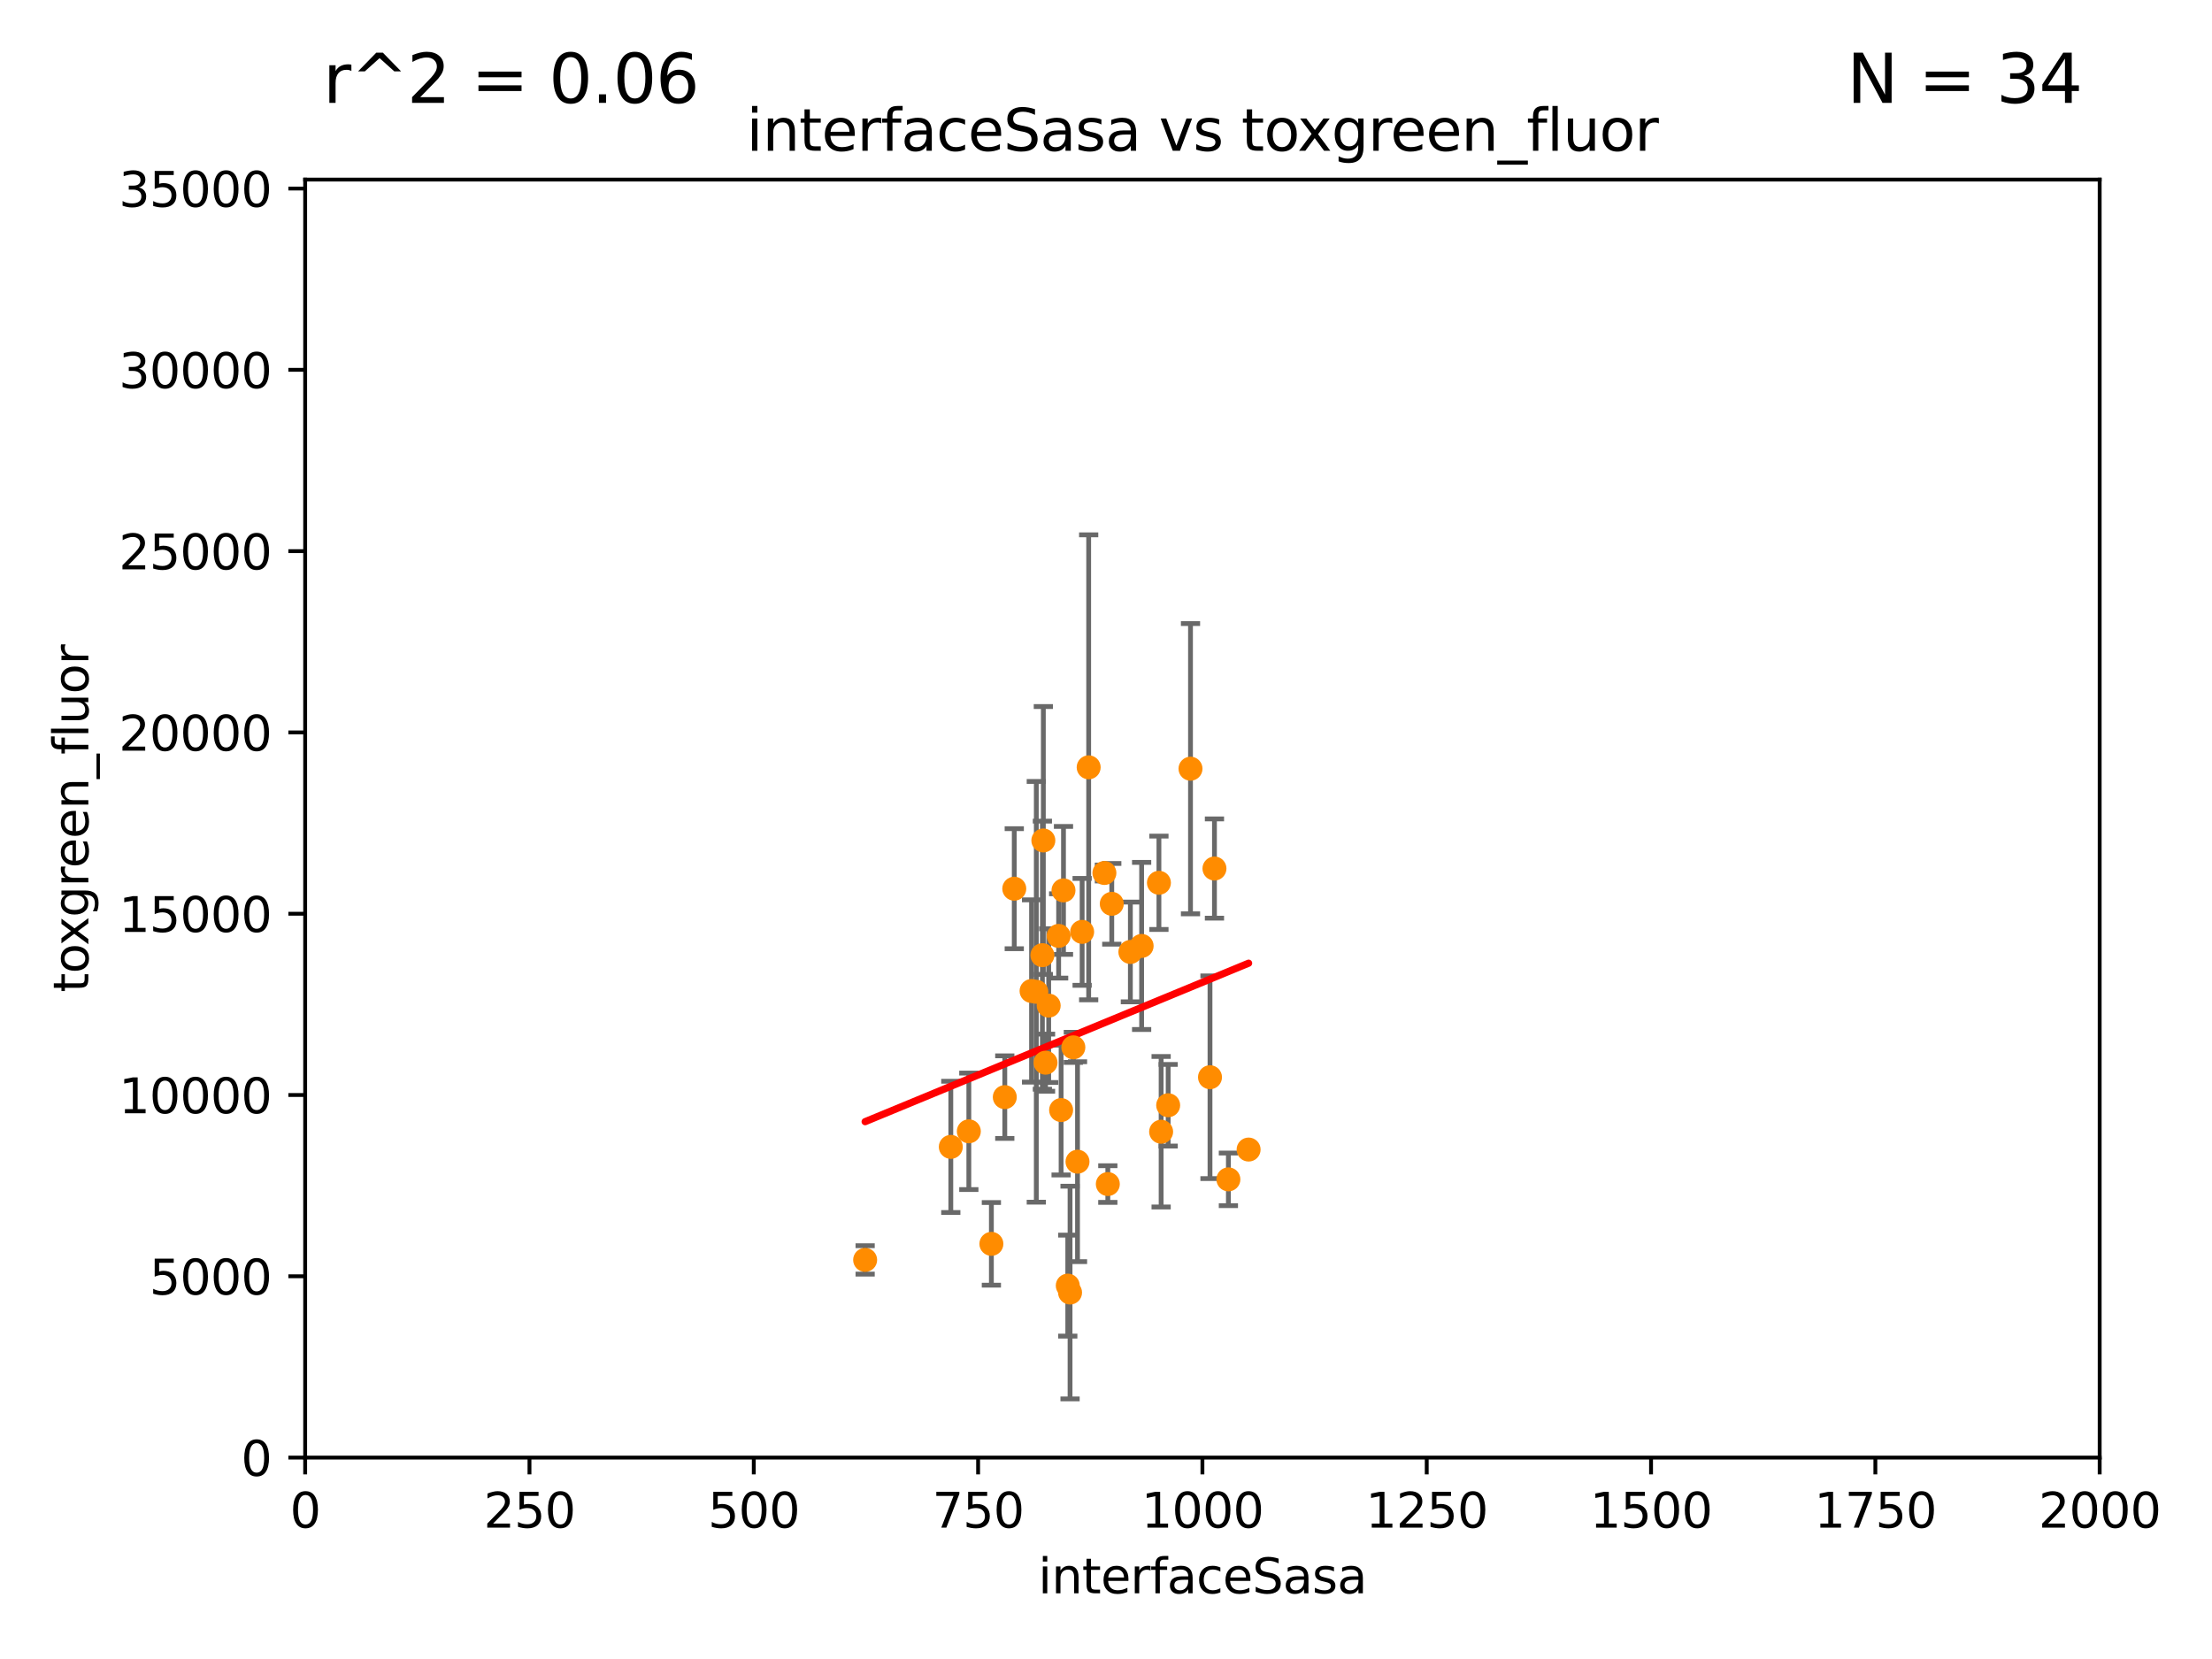<?xml version="1.0" encoding="utf-8" standalone="no"?>
<!DOCTYPE svg PUBLIC "-//W3C//DTD SVG 1.1//EN"
  "http://www.w3.org/Graphics/SVG/1.1/DTD/svg11.dtd">
<svg xmlns:xlink="http://www.w3.org/1999/xlink" width="460.8pt" height="345.6pt" viewBox="0 0 460.8 345.6" xmlns="http://www.w3.org/2000/svg" version="1.1">
 <defs>
  <style type="text/css">*{stroke-linejoin: round; stroke-linecap: butt}</style>
 </defs>
 <g id="figure_1">
  <g id="patch_1">
   <path d="M 0 345.6 
L 460.8 345.6 
L 460.8 0 
L 0 0 
z
" style="fill: #ffffff"/>
  </g>
  <g id="axes_1">
   <g id="patch_2">
    <path d="M 63.571 303.64 
L 437.4 303.64 
L 437.4 37.411 
L 63.571 37.411 
z
" style="fill: #ffffff"/>
   </g>
   <g id="PathCollection_1">
    <defs>
     <path id="m050dbef491" d="M 0 1.118 
C 0.297 1.118 0.581 1 0.791 0.791 
C 1 0.581 1.118 0.297 1.118 0 
C 1.118 -0.297 1 -0.581 0.791 -0.791 
C 0.581 -1 0.297 -1.118 0 -1.118 
C -0.297 -1.118 -0.581 -1 -0.791 -0.791 
C -1 -0.581 -1.118 -0.297 -1.118 0 
C -1.118 0.297 -1 0.581 -0.791 0.791 
C -0.581 1 -0.297 1.118 0 1.118 
z
" style="stroke: #ff8c00"/>
    </defs>
    <g clip-path="url(#pbc46c2e845)">
     <use xlink:href="#m050dbef491" x="248.003" y="160.133" style="fill: #ff8c00; stroke: #ff8c00"/>
     <use xlink:href="#m050dbef491" x="201.826" y="235.674" style="fill: #ff8c00; stroke: #ff8c00"/>
     <use xlink:href="#m050dbef491" x="180.225" y="262.46" style="fill: #ff8c00; stroke: #ff8c00"/>
     <use xlink:href="#m050dbef491" x="221.544" y="185.484" style="fill: #ff8c00; stroke: #ff8c00"/>
     <use xlink:href="#m050dbef491" x="260.108" y="239.473" style="fill: #ff8c00; stroke: #ff8c00"/>
     <use xlink:href="#m050dbef491" x="241.426" y="183.899" style="fill: #ff8c00; stroke: #ff8c00"/>
     <use xlink:href="#m050dbef491" x="225.43" y="194.125" style="fill: #ff8c00; stroke: #ff8c00"/>
     <use xlink:href="#m050dbef491" x="215.882" y="206.615" style="fill: #ff8c00; stroke: #ff8c00"/>
     <use xlink:href="#m050dbef491" x="252.994" y="180.93" style="fill: #ff8c00; stroke: #ff8c00"/>
     <use xlink:href="#m050dbef491" x="231.602" y="188.281" style="fill: #ff8c00; stroke: #ff8c00"/>
     <use xlink:href="#m050dbef491" x="226.79" y="159.848" style="fill: #ff8c00; stroke: #ff8c00"/>
     <use xlink:href="#m050dbef491" x="243.351" y="230.243" style="fill: #ff8c00; stroke: #ff8c00"/>
     <use xlink:href="#m050dbef491" x="235.478" y="198.311" style="fill: #ff8c00; stroke: #ff8c00"/>
     <use xlink:href="#m050dbef491" x="214.893" y="206.44" style="fill: #ff8c00; stroke: #ff8c00"/>
     <use xlink:href="#m050dbef491" x="223.598" y="218.182" style="fill: #ff8c00; stroke: #ff8c00"/>
     <use xlink:href="#m050dbef491" x="220.534" y="194.969" style="fill: #ff8c00; stroke: #ff8c00"/>
     <use xlink:href="#m050dbef491" x="198.071" y="238.915" style="fill: #ff8c00; stroke: #ff8c00"/>
     <use xlink:href="#m050dbef491" x="237.822" y="197.057" style="fill: #ff8c00; stroke: #ff8c00"/>
     <use xlink:href="#m050dbef491" x="255.897" y="245.682" style="fill: #ff8c00; stroke: #ff8c00"/>
     <use xlink:href="#m050dbef491" x="230.067" y="181.858" style="fill: #ff8c00; stroke: #ff8c00"/>
     <use xlink:href="#m050dbef491" x="218.46" y="209.489" style="fill: #ff8c00; stroke: #ff8c00"/>
     <use xlink:href="#m050dbef491" x="252.065" y="224.406" style="fill: #ff8c00; stroke: #ff8c00"/>
     <use xlink:href="#m050dbef491" x="222.912" y="269.26" style="fill: #ff8c00; stroke: #ff8c00"/>
     <use xlink:href="#m050dbef491" x="211.29" y="185.132" style="fill: #ff8c00; stroke: #ff8c00"/>
     <use xlink:href="#m050dbef491" x="217.348" y="175.082" style="fill: #ff8c00; stroke: #ff8c00"/>
     <use xlink:href="#m050dbef491" x="217.148" y="198.98" style="fill: #ff8c00; stroke: #ff8c00"/>
     <use xlink:href="#m050dbef491" x="241.884" y="235.759" style="fill: #ff8c00; stroke: #ff8c00"/>
     <use xlink:href="#m050dbef491" x="221.047" y="231.244" style="fill: #ff8c00; stroke: #ff8c00"/>
     <use xlink:href="#m050dbef491" x="224.465" y="242.001" style="fill: #ff8c00; stroke: #ff8c00"/>
     <use xlink:href="#m050dbef491" x="209.316" y="228.551" style="fill: #ff8c00; stroke: #ff8c00"/>
     <use xlink:href="#m050dbef491" x="222.437" y="267.816" style="fill: #ff8c00; stroke: #ff8c00"/>
     <use xlink:href="#m050dbef491" x="206.523" y="259.118" style="fill: #ff8c00; stroke: #ff8c00"/>
     <use xlink:href="#m050dbef491" x="230.779" y="246.661" style="fill: #ff8c00; stroke: #ff8c00"/>
     <use xlink:href="#m050dbef491" x="217.804" y="221.376" style="fill: #ff8c00; stroke: #ff8c00"/>
    </g>
   </g>
   <g id="matplotlib.axis_1">
    <g id="xtick_1">
     <g id="line2d_1">
      <defs>
       <path id="m69d528e09b" d="M 0 0 
L 0 3.5 
" style="stroke: #000000; stroke-width: 0.8"/>
      </defs>
      <g>
       <use xlink:href="#m69d528e09b" x="63.571" y="303.64" style="stroke: #000000; stroke-width: 0.8"/>
      </g>
     </g>
     <g id="text_1">
      <!-- 0 -->
      <g transform="translate(60.39 318.238)scale(0.1 -0.1)">
       <defs>
        <path id="DejaVuSans-30" d="M 2034 4250 
Q 1547 4250 1301 3770 
Q 1056 3291 1056 2328 
Q 1056 1369 1301 889 
Q 1547 409 2034 409 
Q 2525 409 2770 889 
Q 3016 1369 3016 2328 
Q 3016 3291 2770 3770 
Q 2525 4250 2034 4250 
z
M 2034 4750 
Q 2819 4750 3233 4129 
Q 3647 3509 3647 2328 
Q 3647 1150 3233 529 
Q 2819 -91 2034 -91 
Q 1250 -91 836 529 
Q 422 1150 422 2328 
Q 422 3509 836 4129 
Q 1250 4750 2034 4750 
z
" transform="scale(0.016)"/>
       </defs>
       <use xlink:href="#DejaVuSans-30"/>
      </g>
     </g>
    </g>
    <g id="xtick_2">
     <g id="line2d_2">
      <g>
       <use xlink:href="#m69d528e09b" x="110.3" y="303.64" style="stroke: #000000; stroke-width: 0.8"/>
      </g>
     </g>
     <g id="text_2">
      <!-- 250 -->
      <g transform="translate(100.756 318.238)scale(0.1 -0.1)">
       <defs>
        <path id="DejaVuSans-32" d="M 1228 531 
L 3431 531 
L 3431 0 
L 469 0 
L 469 531 
Q 828 903 1448 1529 
Q 2069 2156 2228 2338 
Q 2531 2678 2651 2914 
Q 2772 3150 2772 3378 
Q 2772 3750 2511 3984 
Q 2250 4219 1831 4219 
Q 1534 4219 1204 4116 
Q 875 4013 500 3803 
L 500 4441 
Q 881 4594 1212 4672 
Q 1544 4750 1819 4750 
Q 2544 4750 2975 4387 
Q 3406 4025 3406 3419 
Q 3406 3131 3298 2873 
Q 3191 2616 2906 2266 
Q 2828 2175 2409 1742 
Q 1991 1309 1228 531 
z
" transform="scale(0.016)"/>
        <path id="DejaVuSans-35" d="M 691 4666 
L 3169 4666 
L 3169 4134 
L 1269 4134 
L 1269 2991 
Q 1406 3038 1543 3061 
Q 1681 3084 1819 3084 
Q 2600 3084 3056 2656 
Q 3513 2228 3513 1497 
Q 3513 744 3044 326 
Q 2575 -91 1722 -91 
Q 1428 -91 1123 -41 
Q 819 9 494 109 
L 494 744 
Q 775 591 1075 516 
Q 1375 441 1709 441 
Q 2250 441 2565 725 
Q 2881 1009 2881 1497 
Q 2881 1984 2565 2268 
Q 2250 2553 1709 2553 
Q 1456 2553 1204 2497 
Q 953 2441 691 2322 
L 691 4666 
z
" transform="scale(0.016)"/>
       </defs>
       <use xlink:href="#DejaVuSans-32"/>
       <use xlink:href="#DejaVuSans-35" x="63.623"/>
       <use xlink:href="#DejaVuSans-30" x="127.246"/>
      </g>
     </g>
    </g>
    <g id="xtick_3">
     <g id="line2d_3">
      <g>
       <use xlink:href="#m69d528e09b" x="157.028" y="303.64" style="stroke: #000000; stroke-width: 0.8"/>
      </g>
     </g>
     <g id="text_3">
      <!-- 500 -->
      <g transform="translate(147.485 318.238)scale(0.1 -0.1)">
       <use xlink:href="#DejaVuSans-35"/>
       <use xlink:href="#DejaVuSans-30" x="63.623"/>
       <use xlink:href="#DejaVuSans-30" x="127.246"/>
      </g>
     </g>
    </g>
    <g id="xtick_4">
     <g id="line2d_4">
      <g>
       <use xlink:href="#m69d528e09b" x="203.757" y="303.64" style="stroke: #000000; stroke-width: 0.8"/>
      </g>
     </g>
     <g id="text_4">
      <!-- 750 -->
      <g transform="translate(194.213 318.238)scale(0.1 -0.1)">
       <defs>
        <path id="DejaVuSans-37" d="M 525 4666 
L 3525 4666 
L 3525 4397 
L 1831 0 
L 1172 0 
L 2766 4134 
L 525 4134 
L 525 4666 
z
" transform="scale(0.016)"/>
       </defs>
       <use xlink:href="#DejaVuSans-37"/>
       <use xlink:href="#DejaVuSans-35" x="63.623"/>
       <use xlink:href="#DejaVuSans-30" x="127.246"/>
      </g>
     </g>
    </g>
    <g id="xtick_5">
     <g id="line2d_5">
      <g>
       <use xlink:href="#m69d528e09b" x="250.486" y="303.64" style="stroke: #000000; stroke-width: 0.8"/>
      </g>
     </g>
     <g id="text_5">
      <!-- 1000 -->
      <g transform="translate(237.761 318.238)scale(0.1 -0.1)">
       <defs>
        <path id="DejaVuSans-31" d="M 794 531 
L 1825 531 
L 1825 4091 
L 703 3866 
L 703 4441 
L 1819 4666 
L 2450 4666 
L 2450 531 
L 3481 531 
L 3481 0 
L 794 0 
L 794 531 
z
" transform="scale(0.016)"/>
       </defs>
       <use xlink:href="#DejaVuSans-31"/>
       <use xlink:href="#DejaVuSans-30" x="63.623"/>
       <use xlink:href="#DejaVuSans-30" x="127.246"/>
       <use xlink:href="#DejaVuSans-30" x="190.869"/>
      </g>
     </g>
    </g>
    <g id="xtick_6">
     <g id="line2d_6">
      <g>
       <use xlink:href="#m69d528e09b" x="297.214" y="303.64" style="stroke: #000000; stroke-width: 0.8"/>
      </g>
     </g>
     <g id="text_6">
      <!-- 1250 -->
      <g transform="translate(284.489 318.238)scale(0.1 -0.1)">
       <use xlink:href="#DejaVuSans-31"/>
       <use xlink:href="#DejaVuSans-32" x="63.623"/>
       <use xlink:href="#DejaVuSans-35" x="127.246"/>
       <use xlink:href="#DejaVuSans-30" x="190.869"/>
      </g>
     </g>
    </g>
    <g id="xtick_7">
     <g id="line2d_7">
      <g>
       <use xlink:href="#m69d528e09b" x="343.943" y="303.64" style="stroke: #000000; stroke-width: 0.8"/>
      </g>
     </g>
     <g id="text_7">
      <!-- 1500 -->
      <g transform="translate(331.218 318.238)scale(0.1 -0.1)">
       <use xlink:href="#DejaVuSans-31"/>
       <use xlink:href="#DejaVuSans-35" x="63.623"/>
       <use xlink:href="#DejaVuSans-30" x="127.246"/>
       <use xlink:href="#DejaVuSans-30" x="190.869"/>
      </g>
     </g>
    </g>
    <g id="xtick_8">
     <g id="line2d_8">
      <g>
       <use xlink:href="#m69d528e09b" x="390.671" y="303.64" style="stroke: #000000; stroke-width: 0.8"/>
      </g>
     </g>
     <g id="text_8">
      <!-- 1750 -->
      <g transform="translate(377.946 318.238)scale(0.1 -0.1)">
       <use xlink:href="#DejaVuSans-31"/>
       <use xlink:href="#DejaVuSans-37" x="63.623"/>
       <use xlink:href="#DejaVuSans-35" x="127.246"/>
       <use xlink:href="#DejaVuSans-30" x="190.869"/>
      </g>
     </g>
    </g>
    <g id="xtick_9">
     <g id="line2d_9">
      <g>
       <use xlink:href="#m69d528e09b" x="437.4" y="303.64" style="stroke: #000000; stroke-width: 0.8"/>
      </g>
     </g>
     <g id="text_9">
      <!-- 2000 -->
      <g transform="translate(424.675 318.238)scale(0.1 -0.1)">
       <use xlink:href="#DejaVuSans-32"/>
       <use xlink:href="#DejaVuSans-30" x="63.623"/>
       <use xlink:href="#DejaVuSans-30" x="127.246"/>
       <use xlink:href="#DejaVuSans-30" x="190.869"/>
      </g>
     </g>
    </g>
    <g id="text_10">
     <!-- interfaceSasa -->
     <g transform="translate(216.279 331.917)scale(0.1 -0.1)">
      <defs>
       <path id="DejaVuSans-69" d="M 603 3500 
L 1178 3500 
L 1178 0 
L 603 0 
L 603 3500 
z
M 603 4863 
L 1178 4863 
L 1178 4134 
L 603 4134 
L 603 4863 
z
" transform="scale(0.016)"/>
       <path id="DejaVuSans-6e" d="M 3513 2113 
L 3513 0 
L 2938 0 
L 2938 2094 
Q 2938 2591 2744 2837 
Q 2550 3084 2163 3084 
Q 1697 3084 1428 2787 
Q 1159 2491 1159 1978 
L 1159 0 
L 581 0 
L 581 3500 
L 1159 3500 
L 1159 2956 
Q 1366 3272 1645 3428 
Q 1925 3584 2291 3584 
Q 2894 3584 3203 3211 
Q 3513 2838 3513 2113 
z
" transform="scale(0.016)"/>
       <path id="DejaVuSans-74" d="M 1172 4494 
L 1172 3500 
L 2356 3500 
L 2356 3053 
L 1172 3053 
L 1172 1153 
Q 1172 725 1289 603 
Q 1406 481 1766 481 
L 2356 481 
L 2356 0 
L 1766 0 
Q 1100 0 847 248 
Q 594 497 594 1153 
L 594 3053 
L 172 3053 
L 172 3500 
L 594 3500 
L 594 4494 
L 1172 4494 
z
" transform="scale(0.016)"/>
       <path id="DejaVuSans-65" d="M 3597 1894 
L 3597 1613 
L 953 1613 
Q 991 1019 1311 708 
Q 1631 397 2203 397 
Q 2534 397 2845 478 
Q 3156 559 3463 722 
L 3463 178 
Q 3153 47 2828 -22 
Q 2503 -91 2169 -91 
Q 1331 -91 842 396 
Q 353 884 353 1716 
Q 353 2575 817 3079 
Q 1281 3584 2069 3584 
Q 2775 3584 3186 3129 
Q 3597 2675 3597 1894 
z
M 3022 2063 
Q 3016 2534 2758 2815 
Q 2500 3097 2075 3097 
Q 1594 3097 1305 2825 
Q 1016 2553 972 2059 
L 3022 2063 
z
" transform="scale(0.016)"/>
       <path id="DejaVuSans-72" d="M 2631 2963 
Q 2534 3019 2420 3045 
Q 2306 3072 2169 3072 
Q 1681 3072 1420 2755 
Q 1159 2438 1159 1844 
L 1159 0 
L 581 0 
L 581 3500 
L 1159 3500 
L 1159 2956 
Q 1341 3275 1631 3429 
Q 1922 3584 2338 3584 
Q 2397 3584 2469 3576 
Q 2541 3569 2628 3553 
L 2631 2963 
z
" transform="scale(0.016)"/>
       <path id="DejaVuSans-66" d="M 2375 4863 
L 2375 4384 
L 1825 4384 
Q 1516 4384 1395 4259 
Q 1275 4134 1275 3809 
L 1275 3500 
L 2222 3500 
L 2222 3053 
L 1275 3053 
L 1275 0 
L 697 0 
L 697 3053 
L 147 3053 
L 147 3500 
L 697 3500 
L 697 3744 
Q 697 4328 969 4595 
Q 1241 4863 1831 4863 
L 2375 4863 
z
" transform="scale(0.016)"/>
       <path id="DejaVuSans-61" d="M 2194 1759 
Q 1497 1759 1228 1600 
Q 959 1441 959 1056 
Q 959 750 1161 570 
Q 1363 391 1709 391 
Q 2188 391 2477 730 
Q 2766 1069 2766 1631 
L 2766 1759 
L 2194 1759 
z
M 3341 1997 
L 3341 0 
L 2766 0 
L 2766 531 
Q 2569 213 2275 61 
Q 1981 -91 1556 -91 
Q 1019 -91 701 211 
Q 384 513 384 1019 
Q 384 1609 779 1909 
Q 1175 2209 1959 2209 
L 2766 2209 
L 2766 2266 
Q 2766 2663 2505 2880 
Q 2244 3097 1772 3097 
Q 1472 3097 1187 3025 
Q 903 2953 641 2809 
L 641 3341 
Q 956 3463 1253 3523 
Q 1550 3584 1831 3584 
Q 2591 3584 2966 3190 
Q 3341 2797 3341 1997 
z
" transform="scale(0.016)"/>
       <path id="DejaVuSans-63" d="M 3122 3366 
L 3122 2828 
Q 2878 2963 2633 3030 
Q 2388 3097 2138 3097 
Q 1578 3097 1268 2742 
Q 959 2388 959 1747 
Q 959 1106 1268 751 
Q 1578 397 2138 397 
Q 2388 397 2633 464 
Q 2878 531 3122 666 
L 3122 134 
Q 2881 22 2623 -34 
Q 2366 -91 2075 -91 
Q 1284 -91 818 406 
Q 353 903 353 1747 
Q 353 2603 823 3093 
Q 1294 3584 2113 3584 
Q 2378 3584 2631 3529 
Q 2884 3475 3122 3366 
z
" transform="scale(0.016)"/>
       <path id="DejaVuSans-53" d="M 3425 4513 
L 3425 3897 
Q 3066 4069 2747 4153 
Q 2428 4238 2131 4238 
Q 1616 4238 1336 4038 
Q 1056 3838 1056 3469 
Q 1056 3159 1242 3001 
Q 1428 2844 1947 2747 
L 2328 2669 
Q 3034 2534 3370 2195 
Q 3706 1856 3706 1288 
Q 3706 609 3251 259 
Q 2797 -91 1919 -91 
Q 1588 -91 1214 -16 
Q 841 59 441 206 
L 441 856 
Q 825 641 1194 531 
Q 1563 422 1919 422 
Q 2459 422 2753 634 
Q 3047 847 3047 1241 
Q 3047 1584 2836 1778 
Q 2625 1972 2144 2069 
L 1759 2144 
Q 1053 2284 737 2584 
Q 422 2884 422 3419 
Q 422 4038 858 4394 
Q 1294 4750 2059 4750 
Q 2388 4750 2728 4690 
Q 3069 4631 3425 4513 
z
" transform="scale(0.016)"/>
       <path id="DejaVuSans-73" d="M 2834 3397 
L 2834 2853 
Q 2591 2978 2328 3040 
Q 2066 3103 1784 3103 
Q 1356 3103 1142 2972 
Q 928 2841 928 2578 
Q 928 2378 1081 2264 
Q 1234 2150 1697 2047 
L 1894 2003 
Q 2506 1872 2764 1633 
Q 3022 1394 3022 966 
Q 3022 478 2636 193 
Q 2250 -91 1575 -91 
Q 1294 -91 989 -36 
Q 684 19 347 128 
L 347 722 
Q 666 556 975 473 
Q 1284 391 1588 391 
Q 1994 391 2212 530 
Q 2431 669 2431 922 
Q 2431 1156 2273 1281 
Q 2116 1406 1581 1522 
L 1381 1569 
Q 847 1681 609 1914 
Q 372 2147 372 2553 
Q 372 3047 722 3315 
Q 1072 3584 1716 3584 
Q 2034 3584 2315 3537 
Q 2597 3491 2834 3397 
z
" transform="scale(0.016)"/>
      </defs>
      <use xlink:href="#DejaVuSans-69"/>
      <use xlink:href="#DejaVuSans-6e" x="27.783"/>
      <use xlink:href="#DejaVuSans-74" x="91.162"/>
      <use xlink:href="#DejaVuSans-65" x="130.371"/>
      <use xlink:href="#DejaVuSans-72" x="191.895"/>
      <use xlink:href="#DejaVuSans-66" x="233.008"/>
      <use xlink:href="#DejaVuSans-61" x="268.213"/>
      <use xlink:href="#DejaVuSans-63" x="329.492"/>
      <use xlink:href="#DejaVuSans-65" x="384.473"/>
      <use xlink:href="#DejaVuSans-53" x="445.996"/>
      <use xlink:href="#DejaVuSans-61" x="509.473"/>
      <use xlink:href="#DejaVuSans-73" x="570.752"/>
      <use xlink:href="#DejaVuSans-61" x="622.852"/>
     </g>
    </g>
   </g>
   <g id="matplotlib.axis_2">
    <g id="ytick_1">
     <g id="line2d_10">
      <defs>
       <path id="mff9c5c2ee6" d="M 0 0 
L -3.5 0 
" style="stroke: #000000; stroke-width: 0.8"/>
      </defs>
      <g>
       <use xlink:href="#mff9c5c2ee6" x="63.571" y="303.64" style="stroke: #000000; stroke-width: 0.8"/>
      </g>
     </g>
     <g id="text_11">
      <!-- 0 -->
      <g transform="translate(50.209 307.439)scale(0.1 -0.1)">
       <use xlink:href="#DejaVuSans-30"/>
      </g>
     </g>
    </g>
    <g id="ytick_2">
     <g id="line2d_11">
      <g>
       <use xlink:href="#mff9c5c2ee6" x="63.571" y="265.874" style="stroke: #000000; stroke-width: 0.8"/>
      </g>
     </g>
     <g id="text_12">
      <!-- 5000 -->
      <g transform="translate(31.121 269.673)scale(0.1 -0.1)">
       <use xlink:href="#DejaVuSans-35"/>
       <use xlink:href="#DejaVuSans-30" x="63.623"/>
       <use xlink:href="#DejaVuSans-30" x="127.246"/>
       <use xlink:href="#DejaVuSans-30" x="190.869"/>
      </g>
     </g>
    </g>
    <g id="ytick_3">
     <g id="line2d_12">
      <g>
       <use xlink:href="#mff9c5c2ee6" x="63.571" y="228.108" style="stroke: #000000; stroke-width: 0.8"/>
      </g>
     </g>
     <g id="text_13">
      <!-- 10000 -->
      <g transform="translate(24.759 231.907)scale(0.1 -0.1)">
       <use xlink:href="#DejaVuSans-31"/>
       <use xlink:href="#DejaVuSans-30" x="63.623"/>
       <use xlink:href="#DejaVuSans-30" x="127.246"/>
       <use xlink:href="#DejaVuSans-30" x="190.869"/>
       <use xlink:href="#DejaVuSans-30" x="254.492"/>
      </g>
     </g>
    </g>
    <g id="ytick_4">
     <g id="line2d_13">
      <g>
       <use xlink:href="#mff9c5c2ee6" x="63.571" y="190.342" style="stroke: #000000; stroke-width: 0.8"/>
      </g>
     </g>
     <g id="text_14">
      <!-- 15000 -->
      <g transform="translate(24.759 194.141)scale(0.1 -0.1)">
       <use xlink:href="#DejaVuSans-31"/>
       <use xlink:href="#DejaVuSans-35" x="63.623"/>
       <use xlink:href="#DejaVuSans-30" x="127.246"/>
       <use xlink:href="#DejaVuSans-30" x="190.869"/>
       <use xlink:href="#DejaVuSans-30" x="254.492"/>
      </g>
     </g>
    </g>
    <g id="ytick_5">
     <g id="line2d_14">
      <g>
       <use xlink:href="#mff9c5c2ee6" x="63.571" y="152.576" style="stroke: #000000; stroke-width: 0.8"/>
      </g>
     </g>
     <g id="text_15">
      <!-- 20000 -->
      <g transform="translate(24.759 156.375)scale(0.1 -0.1)">
       <use xlink:href="#DejaVuSans-32"/>
       <use xlink:href="#DejaVuSans-30" x="63.623"/>
       <use xlink:href="#DejaVuSans-30" x="127.246"/>
       <use xlink:href="#DejaVuSans-30" x="190.869"/>
       <use xlink:href="#DejaVuSans-30" x="254.492"/>
      </g>
     </g>
    </g>
    <g id="ytick_6">
     <g id="line2d_15">
      <g>
       <use xlink:href="#mff9c5c2ee6" x="63.571" y="114.81" style="stroke: #000000; stroke-width: 0.8"/>
      </g>
     </g>
     <g id="text_16">
      <!-- 25000 -->
      <g transform="translate(24.759 118.609)scale(0.1 -0.1)">
       <use xlink:href="#DejaVuSans-32"/>
       <use xlink:href="#DejaVuSans-35" x="63.623"/>
       <use xlink:href="#DejaVuSans-30" x="127.246"/>
       <use xlink:href="#DejaVuSans-30" x="190.869"/>
       <use xlink:href="#DejaVuSans-30" x="254.492"/>
      </g>
     </g>
    </g>
    <g id="ytick_7">
     <g id="line2d_16">
      <g>
       <use xlink:href="#mff9c5c2ee6" x="63.571" y="77.044" style="stroke: #000000; stroke-width: 0.8"/>
      </g>
     </g>
     <g id="text_17">
      <!-- 30000 -->
      <g transform="translate(24.759 80.844)scale(0.1 -0.1)">
       <defs>
        <path id="DejaVuSans-33" d="M 2597 2516 
Q 3050 2419 3304 2112 
Q 3559 1806 3559 1356 
Q 3559 666 3084 287 
Q 2609 -91 1734 -91 
Q 1441 -91 1130 -33 
Q 819 25 488 141 
L 488 750 
Q 750 597 1062 519 
Q 1375 441 1716 441 
Q 2309 441 2620 675 
Q 2931 909 2931 1356 
Q 2931 1769 2642 2001 
Q 2353 2234 1838 2234 
L 1294 2234 
L 1294 2753 
L 1863 2753 
Q 2328 2753 2575 2939 
Q 2822 3125 2822 3475 
Q 2822 3834 2567 4026 
Q 2313 4219 1838 4219 
Q 1578 4219 1281 4162 
Q 984 4106 628 3988 
L 628 4550 
Q 988 4650 1302 4700 
Q 1616 4750 1894 4750 
Q 2613 4750 3031 4423 
Q 3450 4097 3450 3541 
Q 3450 3153 3228 2886 
Q 3006 2619 2597 2516 
z
" transform="scale(0.016)"/>
       </defs>
       <use xlink:href="#DejaVuSans-33"/>
       <use xlink:href="#DejaVuSans-30" x="63.623"/>
       <use xlink:href="#DejaVuSans-30" x="127.246"/>
       <use xlink:href="#DejaVuSans-30" x="190.869"/>
       <use xlink:href="#DejaVuSans-30" x="254.492"/>
      </g>
     </g>
    </g>
    <g id="ytick_8">
     <g id="line2d_17">
      <g>
       <use xlink:href="#mff9c5c2ee6" x="63.571" y="39.278" style="stroke: #000000; stroke-width: 0.8"/>
      </g>
     </g>
     <g id="text_18">
      <!-- 35000 -->
      <g transform="translate(24.759 43.078)scale(0.1 -0.1)">
       <use xlink:href="#DejaVuSans-33"/>
       <use xlink:href="#DejaVuSans-35" x="63.623"/>
       <use xlink:href="#DejaVuSans-30" x="127.246"/>
       <use xlink:href="#DejaVuSans-30" x="190.869"/>
       <use xlink:href="#DejaVuSans-30" x="254.492"/>
      </g>
     </g>
    </g>
    <g id="text_19">
     <!-- toxgreen_fluor -->
     <g transform="translate(18.401 206.72)rotate(-90)scale(0.1 -0.1)">
      <defs>
       <path id="DejaVuSans-6f" d="M 1959 3097 
Q 1497 3097 1228 2736 
Q 959 2375 959 1747 
Q 959 1119 1226 758 
Q 1494 397 1959 397 
Q 2419 397 2687 759 
Q 2956 1122 2956 1747 
Q 2956 2369 2687 2733 
Q 2419 3097 1959 3097 
z
M 1959 3584 
Q 2709 3584 3137 3096 
Q 3566 2609 3566 1747 
Q 3566 888 3137 398 
Q 2709 -91 1959 -91 
Q 1206 -91 779 398 
Q 353 888 353 1747 
Q 353 2609 779 3096 
Q 1206 3584 1959 3584 
z
" transform="scale(0.016)"/>
       <path id="DejaVuSans-78" d="M 3513 3500 
L 2247 1797 
L 3578 0 
L 2900 0 
L 1881 1375 
L 863 0 
L 184 0 
L 1544 1831 
L 300 3500 
L 978 3500 
L 1906 2253 
L 2834 3500 
L 3513 3500 
z
" transform="scale(0.016)"/>
       <path id="DejaVuSans-67" d="M 2906 1791 
Q 2906 2416 2648 2759 
Q 2391 3103 1925 3103 
Q 1463 3103 1205 2759 
Q 947 2416 947 1791 
Q 947 1169 1205 825 
Q 1463 481 1925 481 
Q 2391 481 2648 825 
Q 2906 1169 2906 1791 
z
M 3481 434 
Q 3481 -459 3084 -895 
Q 2688 -1331 1869 -1331 
Q 1566 -1331 1297 -1286 
Q 1028 -1241 775 -1147 
L 775 -588 
Q 1028 -725 1275 -790 
Q 1522 -856 1778 -856 
Q 2344 -856 2625 -561 
Q 2906 -266 2906 331 
L 2906 616 
Q 2728 306 2450 153 
Q 2172 0 1784 0 
Q 1141 0 747 490 
Q 353 981 353 1791 
Q 353 2603 747 3093 
Q 1141 3584 1784 3584 
Q 2172 3584 2450 3431 
Q 2728 3278 2906 2969 
L 2906 3500 
L 3481 3500 
L 3481 434 
z
" transform="scale(0.016)"/>
       <path id="DejaVuSans-5f" d="M 3263 -1063 
L 3263 -1509 
L -63 -1509 
L -63 -1063 
L 3263 -1063 
z
" transform="scale(0.016)"/>
       <path id="DejaVuSans-6c" d="M 603 4863 
L 1178 4863 
L 1178 0 
L 603 0 
L 603 4863 
z
" transform="scale(0.016)"/>
       <path id="DejaVuSans-75" d="M 544 1381 
L 544 3500 
L 1119 3500 
L 1119 1403 
Q 1119 906 1312 657 
Q 1506 409 1894 409 
Q 2359 409 2629 706 
Q 2900 1003 2900 1516 
L 2900 3500 
L 3475 3500 
L 3475 0 
L 2900 0 
L 2900 538 
Q 2691 219 2414 64 
Q 2138 -91 1772 -91 
Q 1169 -91 856 284 
Q 544 659 544 1381 
z
M 1991 3584 
L 1991 3584 
z
" transform="scale(0.016)"/>
      </defs>
      <use xlink:href="#DejaVuSans-74"/>
      <use xlink:href="#DejaVuSans-6f" x="39.209"/>
      <use xlink:href="#DejaVuSans-78" x="97.266"/>
      <use xlink:href="#DejaVuSans-67" x="156.445"/>
      <use xlink:href="#DejaVuSans-72" x="219.922"/>
      <use xlink:href="#DejaVuSans-65" x="258.785"/>
      <use xlink:href="#DejaVuSans-65" x="320.309"/>
      <use xlink:href="#DejaVuSans-6e" x="381.832"/>
      <use xlink:href="#DejaVuSans-5f" x="445.211"/>
      <use xlink:href="#DejaVuSans-66" x="495.211"/>
      <use xlink:href="#DejaVuSans-6c" x="530.416"/>
      <use xlink:href="#DejaVuSans-75" x="558.199"/>
      <use xlink:href="#DejaVuSans-6f" x="621.578"/>
      <use xlink:href="#DejaVuSans-72" x="682.76"/>
     </g>
    </g>
   </g>
   <g id="LineCollection_1">
    <path d="M 248.003 190.365 
L 248.003 129.901 
" clip-path="url(#pbc46c2e845)" style="fill: none; stroke: #696969"/>
    <path d="M 201.826 247.808 
L 201.826 223.541 
" clip-path="url(#pbc46c2e845)" style="fill: none; stroke: #696969"/>
    <path d="M 180.225 265.419 
L 180.225 259.5 
" clip-path="url(#pbc46c2e845)" style="fill: none; stroke: #696969"/>
    <path d="M 221.544 198.811 
L 221.544 172.157 
" clip-path="url(#pbc46c2e845)" style="fill: none; stroke: #696969"/>
    <path d="M 260.108 239.893 
L 260.108 239.052 
" clip-path="url(#pbc46c2e845)" style="fill: none; stroke: #696969"/>
    <path d="M 241.426 193.623 
L 241.426 174.175 
" clip-path="url(#pbc46c2e845)" style="fill: none; stroke: #696969"/>
    <path d="M 225.43 205.259 
L 225.43 182.992 
" clip-path="url(#pbc46c2e845)" style="fill: none; stroke: #696969"/>
    <path d="M 215.882 250.439 
L 215.882 162.791 
" clip-path="url(#pbc46c2e845)" style="fill: none; stroke: #696969"/>
    <path d="M 252.994 191.266 
L 252.994 170.595 
" clip-path="url(#pbc46c2e845)" style="fill: none; stroke: #696969"/>
    <path d="M 231.602 196.688 
L 231.602 179.874 
" clip-path="url(#pbc46c2e845)" style="fill: none; stroke: #696969"/>
    <path d="M 226.79 208.282 
L 226.79 111.414 
" clip-path="url(#pbc46c2e845)" style="fill: none; stroke: #696969"/>
    <path d="M 243.351 238.743 
L 243.351 221.743 
" clip-path="url(#pbc46c2e845)" style="fill: none; stroke: #696969"/>
    <path d="M 235.478 208.7 
L 235.478 187.922 
" clip-path="url(#pbc46c2e845)" style="fill: none; stroke: #696969"/>
    <path d="M 214.893 225.425 
L 214.893 187.454 
" clip-path="url(#pbc46c2e845)" style="fill: none; stroke: #696969"/>
    <path d="M 223.598 221.318 
L 223.598 215.045 
" clip-path="url(#pbc46c2e845)" style="fill: none; stroke: #696969"/>
    <path d="M 220.534 203.75 
L 220.534 186.188 
" clip-path="url(#pbc46c2e845)" style="fill: none; stroke: #696969"/>
    <path d="M 198.071 252.588 
L 198.071 225.243 
" clip-path="url(#pbc46c2e845)" style="fill: none; stroke: #696969"/>
    <path d="M 237.822 214.462 
L 237.822 179.651 
" clip-path="url(#pbc46c2e845)" style="fill: none; stroke: #696969"/>
    <path d="M 255.897 251.162 
L 255.897 240.202 
" clip-path="url(#pbc46c2e845)" style="fill: none; stroke: #696969"/>
    <path d="M 230.067 183.523 
L 230.067 180.194 
" clip-path="url(#pbc46c2e845)" style="fill: none; stroke: #696969"/>
    <path d="M 218.46 225.505 
L 218.46 193.474 
" clip-path="url(#pbc46c2e845)" style="fill: none; stroke: #696969"/>
    <path d="M 252.065 245.517 
L 252.065 203.295 
" clip-path="url(#pbc46c2e845)" style="fill: none; stroke: #696969"/>
    <path d="M 222.912 291.418 
L 222.912 247.103 
" clip-path="url(#pbc46c2e845)" style="fill: none; stroke: #696969"/>
    <path d="M 211.29 197.637 
L 211.29 172.626 
" clip-path="url(#pbc46c2e845)" style="fill: none; stroke: #696969"/>
    <path d="M 217.348 202.976 
L 217.348 147.187 
" clip-path="url(#pbc46c2e845)" style="fill: none; stroke: #696969"/>
    <path d="M 217.148 226.902 
L 217.148 171.058 
" clip-path="url(#pbc46c2e845)" style="fill: none; stroke: #696969"/>
    <path d="M 241.884 251.438 
L 241.884 220.08 
" clip-path="url(#pbc46c2e845)" style="fill: none; stroke: #696969"/>
    <path d="M 221.047 244.766 
L 221.047 217.722 
" clip-path="url(#pbc46c2e845)" style="fill: none; stroke: #696969"/>
    <path d="M 224.465 262.82 
L 224.465 221.181 
" clip-path="url(#pbc46c2e845)" style="fill: none; stroke: #696969"/>
    <path d="M 209.316 237.154 
L 209.316 219.947 
" clip-path="url(#pbc46c2e845)" style="fill: none; stroke: #696969"/>
    <path d="M 222.437 278.335 
L 222.437 257.297 
" clip-path="url(#pbc46c2e845)" style="fill: none; stroke: #696969"/>
    <path d="M 206.523 267.727 
L 206.523 250.509 
" clip-path="url(#pbc46c2e845)" style="fill: none; stroke: #696969"/>
    <path d="M 230.779 250.477 
L 230.779 242.844 
" clip-path="url(#pbc46c2e845)" style="fill: none; stroke: #696969"/>
    <path d="M 217.804 227.321 
L 217.804 215.43 
" clip-path="url(#pbc46c2e845)" style="fill: none; stroke: #696969"/>
   </g>
   <g id="line2d_18">
    <defs>
     <path id="m6fe1181e49" d="M 2 0 
L -2 -0 
" style="stroke: #696969"/>
    </defs>
    <g clip-path="url(#pbc46c2e845)">
     <use xlink:href="#m6fe1181e49" x="248.003" y="190.365" style="fill: #696969; stroke: #696969"/>
     <use xlink:href="#m6fe1181e49" x="201.826" y="247.808" style="fill: #696969; stroke: #696969"/>
     <use xlink:href="#m6fe1181e49" x="180.225" y="265.419" style="fill: #696969; stroke: #696969"/>
     <use xlink:href="#m6fe1181e49" x="221.544" y="198.811" style="fill: #696969; stroke: #696969"/>
     <use xlink:href="#m6fe1181e49" x="260.108" y="239.893" style="fill: #696969; stroke: #696969"/>
     <use xlink:href="#m6fe1181e49" x="241.426" y="193.623" style="fill: #696969; stroke: #696969"/>
     <use xlink:href="#m6fe1181e49" x="225.43" y="205.259" style="fill: #696969; stroke: #696969"/>
     <use xlink:href="#m6fe1181e49" x="215.882" y="250.439" style="fill: #696969; stroke: #696969"/>
     <use xlink:href="#m6fe1181e49" x="252.994" y="191.266" style="fill: #696969; stroke: #696969"/>
     <use xlink:href="#m6fe1181e49" x="231.602" y="196.688" style="fill: #696969; stroke: #696969"/>
     <use xlink:href="#m6fe1181e49" x="226.79" y="208.282" style="fill: #696969; stroke: #696969"/>
     <use xlink:href="#m6fe1181e49" x="243.351" y="238.743" style="fill: #696969; stroke: #696969"/>
     <use xlink:href="#m6fe1181e49" x="235.478" y="208.7" style="fill: #696969; stroke: #696969"/>
     <use xlink:href="#m6fe1181e49" x="214.893" y="225.425" style="fill: #696969; stroke: #696969"/>
     <use xlink:href="#m6fe1181e49" x="223.598" y="221.318" style="fill: #696969; stroke: #696969"/>
     <use xlink:href="#m6fe1181e49" x="220.534" y="203.75" style="fill: #696969; stroke: #696969"/>
     <use xlink:href="#m6fe1181e49" x="198.071" y="252.588" style="fill: #696969; stroke: #696969"/>
     <use xlink:href="#m6fe1181e49" x="237.822" y="214.462" style="fill: #696969; stroke: #696969"/>
     <use xlink:href="#m6fe1181e49" x="255.897" y="251.162" style="fill: #696969; stroke: #696969"/>
     <use xlink:href="#m6fe1181e49" x="230.067" y="183.523" style="fill: #696969; stroke: #696969"/>
     <use xlink:href="#m6fe1181e49" x="218.46" y="225.505" style="fill: #696969; stroke: #696969"/>
     <use xlink:href="#m6fe1181e49" x="252.065" y="245.517" style="fill: #696969; stroke: #696969"/>
     <use xlink:href="#m6fe1181e49" x="222.912" y="291.418" style="fill: #696969; stroke: #696969"/>
     <use xlink:href="#m6fe1181e49" x="211.29" y="197.637" style="fill: #696969; stroke: #696969"/>
     <use xlink:href="#m6fe1181e49" x="217.348" y="202.976" style="fill: #696969; stroke: #696969"/>
     <use xlink:href="#m6fe1181e49" x="217.148" y="226.902" style="fill: #696969; stroke: #696969"/>
     <use xlink:href="#m6fe1181e49" x="241.884" y="251.438" style="fill: #696969; stroke: #696969"/>
     <use xlink:href="#m6fe1181e49" x="221.047" y="244.766" style="fill: #696969; stroke: #696969"/>
     <use xlink:href="#m6fe1181e49" x="224.465" y="262.82" style="fill: #696969; stroke: #696969"/>
     <use xlink:href="#m6fe1181e49" x="209.316" y="237.154" style="fill: #696969; stroke: #696969"/>
     <use xlink:href="#m6fe1181e49" x="222.437" y="278.335" style="fill: #696969; stroke: #696969"/>
     <use xlink:href="#m6fe1181e49" x="206.523" y="267.727" style="fill: #696969; stroke: #696969"/>
     <use xlink:href="#m6fe1181e49" x="230.779" y="250.477" style="fill: #696969; stroke: #696969"/>
     <use xlink:href="#m6fe1181e49" x="217.804" y="227.321" style="fill: #696969; stroke: #696969"/>
    </g>
   </g>
   <g id="line2d_19">
    <g clip-path="url(#pbc46c2e845)">
     <use xlink:href="#m6fe1181e49" x="248.003" y="129.901" style="fill: #696969; stroke: #696969"/>
     <use xlink:href="#m6fe1181e49" x="201.826" y="223.541" style="fill: #696969; stroke: #696969"/>
     <use xlink:href="#m6fe1181e49" x="180.225" y="259.5" style="fill: #696969; stroke: #696969"/>
     <use xlink:href="#m6fe1181e49" x="221.544" y="172.157" style="fill: #696969; stroke: #696969"/>
     <use xlink:href="#m6fe1181e49" x="260.108" y="239.052" style="fill: #696969; stroke: #696969"/>
     <use xlink:href="#m6fe1181e49" x="241.426" y="174.175" style="fill: #696969; stroke: #696969"/>
     <use xlink:href="#m6fe1181e49" x="225.43" y="182.992" style="fill: #696969; stroke: #696969"/>
     <use xlink:href="#m6fe1181e49" x="215.882" y="162.791" style="fill: #696969; stroke: #696969"/>
     <use xlink:href="#m6fe1181e49" x="252.994" y="170.595" style="fill: #696969; stroke: #696969"/>
     <use xlink:href="#m6fe1181e49" x="231.602" y="179.874" style="fill: #696969; stroke: #696969"/>
     <use xlink:href="#m6fe1181e49" x="226.79" y="111.414" style="fill: #696969; stroke: #696969"/>
     <use xlink:href="#m6fe1181e49" x="243.351" y="221.743" style="fill: #696969; stroke: #696969"/>
     <use xlink:href="#m6fe1181e49" x="235.478" y="187.922" style="fill: #696969; stroke: #696969"/>
     <use xlink:href="#m6fe1181e49" x="214.893" y="187.454" style="fill: #696969; stroke: #696969"/>
     <use xlink:href="#m6fe1181e49" x="223.598" y="215.045" style="fill: #696969; stroke: #696969"/>
     <use xlink:href="#m6fe1181e49" x="220.534" y="186.188" style="fill: #696969; stroke: #696969"/>
     <use xlink:href="#m6fe1181e49" x="198.071" y="225.243" style="fill: #696969; stroke: #696969"/>
     <use xlink:href="#m6fe1181e49" x="237.822" y="179.651" style="fill: #696969; stroke: #696969"/>
     <use xlink:href="#m6fe1181e49" x="255.897" y="240.202" style="fill: #696969; stroke: #696969"/>
     <use xlink:href="#m6fe1181e49" x="230.067" y="180.194" style="fill: #696969; stroke: #696969"/>
     <use xlink:href="#m6fe1181e49" x="218.46" y="193.474" style="fill: #696969; stroke: #696969"/>
     <use xlink:href="#m6fe1181e49" x="252.065" y="203.295" style="fill: #696969; stroke: #696969"/>
     <use xlink:href="#m6fe1181e49" x="222.912" y="247.103" style="fill: #696969; stroke: #696969"/>
     <use xlink:href="#m6fe1181e49" x="211.29" y="172.626" style="fill: #696969; stroke: #696969"/>
     <use xlink:href="#m6fe1181e49" x="217.348" y="147.187" style="fill: #696969; stroke: #696969"/>
     <use xlink:href="#m6fe1181e49" x="217.148" y="171.058" style="fill: #696969; stroke: #696969"/>
     <use xlink:href="#m6fe1181e49" x="241.884" y="220.08" style="fill: #696969; stroke: #696969"/>
     <use xlink:href="#m6fe1181e49" x="221.047" y="217.722" style="fill: #696969; stroke: #696969"/>
     <use xlink:href="#m6fe1181e49" x="224.465" y="221.181" style="fill: #696969; stroke: #696969"/>
     <use xlink:href="#m6fe1181e49" x="209.316" y="219.947" style="fill: #696969; stroke: #696969"/>
     <use xlink:href="#m6fe1181e49" x="222.437" y="257.297" style="fill: #696969; stroke: #696969"/>
     <use xlink:href="#m6fe1181e49" x="206.523" y="250.509" style="fill: #696969; stroke: #696969"/>
     <use xlink:href="#m6fe1181e49" x="230.779" y="242.844" style="fill: #696969; stroke: #696969"/>
     <use xlink:href="#m6fe1181e49" x="217.804" y="215.43" style="fill: #696969; stroke: #696969"/>
    </g>
   </g>
   <g id="line2d_20">
    <path d="M 248.003 205.654 
L 201.826 224.737 
L 180.225 233.664 
L 221.544 216.588 
L 260.108 200.652 
L 241.426 208.372 
L 225.43 214.983 
L 215.882 218.928 
L 252.994 203.591 
L 231.602 212.432 
L 226.79 214.42 
L 243.351 207.576 
L 235.478 210.83 
L 214.893 219.337 
L 223.598 215.74 
L 220.534 217.006 
L 198.071 226.289 
L 237.822 209.861 
L 255.897 202.392 
L 230.067 213.066 
L 218.46 217.863 
L 252.065 203.975 
L 222.912 216.023 
L 211.29 220.826 
L 217.348 218.323 
L 217.148 218.405 
L 241.884 208.183 
L 221.047 216.794 
L 224.465 215.381 
L 209.316 221.642 
L 222.437 216.219 
L 206.523 222.796 
L 230.779 212.772 
L 217.804 218.134 
" clip-path="url(#pbc46c2e845)" style="fill: none; stroke: #ff0000; stroke-width: 1.5; stroke-linecap: square"/>
   </g>
   <g id="line2d_21">
    <defs>
     <path id="m3dfd3f5cc5" d="M 0 2 
C 0.53 2 1.039 1.789 1.414 1.414 
C 1.789 1.039 2 0.53 2 0 
C 2 -0.53 1.789 -1.039 1.414 -1.414 
C 1.039 -1.789 0.53 -2 0 -2 
C -0.53 -2 -1.039 -1.789 -1.414 -1.414 
C -1.789 -1.039 -2 -0.53 -2 0 
C -2 0.53 -1.789 1.039 -1.414 1.414 
C -1.039 1.789 -0.53 2 0 2 
z
" style="stroke: #ff8c00"/>
    </defs>
    <g clip-path="url(#pbc46c2e845)">
     <use xlink:href="#m3dfd3f5cc5" x="248.003" y="160.133" style="fill: #ff8c00; stroke: #ff8c00"/>
     <use xlink:href="#m3dfd3f5cc5" x="201.826" y="235.674" style="fill: #ff8c00; stroke: #ff8c00"/>
     <use xlink:href="#m3dfd3f5cc5" x="180.225" y="262.46" style="fill: #ff8c00; stroke: #ff8c00"/>
     <use xlink:href="#m3dfd3f5cc5" x="221.544" y="185.484" style="fill: #ff8c00; stroke: #ff8c00"/>
     <use xlink:href="#m3dfd3f5cc5" x="260.108" y="239.473" style="fill: #ff8c00; stroke: #ff8c00"/>
     <use xlink:href="#m3dfd3f5cc5" x="241.426" y="183.899" style="fill: #ff8c00; stroke: #ff8c00"/>
     <use xlink:href="#m3dfd3f5cc5" x="225.43" y="194.125" style="fill: #ff8c00; stroke: #ff8c00"/>
     <use xlink:href="#m3dfd3f5cc5" x="215.882" y="206.615" style="fill: #ff8c00; stroke: #ff8c00"/>
     <use xlink:href="#m3dfd3f5cc5" x="252.994" y="180.93" style="fill: #ff8c00; stroke: #ff8c00"/>
     <use xlink:href="#m3dfd3f5cc5" x="231.602" y="188.281" style="fill: #ff8c00; stroke: #ff8c00"/>
     <use xlink:href="#m3dfd3f5cc5" x="226.79" y="159.848" style="fill: #ff8c00; stroke: #ff8c00"/>
     <use xlink:href="#m3dfd3f5cc5" x="243.351" y="230.243" style="fill: #ff8c00; stroke: #ff8c00"/>
     <use xlink:href="#m3dfd3f5cc5" x="235.478" y="198.311" style="fill: #ff8c00; stroke: #ff8c00"/>
     <use xlink:href="#m3dfd3f5cc5" x="214.893" y="206.44" style="fill: #ff8c00; stroke: #ff8c00"/>
     <use xlink:href="#m3dfd3f5cc5" x="223.598" y="218.182" style="fill: #ff8c00; stroke: #ff8c00"/>
     <use xlink:href="#m3dfd3f5cc5" x="220.534" y="194.969" style="fill: #ff8c00; stroke: #ff8c00"/>
     <use xlink:href="#m3dfd3f5cc5" x="198.071" y="238.915" style="fill: #ff8c00; stroke: #ff8c00"/>
     <use xlink:href="#m3dfd3f5cc5" x="237.822" y="197.057" style="fill: #ff8c00; stroke: #ff8c00"/>
     <use xlink:href="#m3dfd3f5cc5" x="255.897" y="245.682" style="fill: #ff8c00; stroke: #ff8c00"/>
     <use xlink:href="#m3dfd3f5cc5" x="230.067" y="181.858" style="fill: #ff8c00; stroke: #ff8c00"/>
     <use xlink:href="#m3dfd3f5cc5" x="218.46" y="209.489" style="fill: #ff8c00; stroke: #ff8c00"/>
     <use xlink:href="#m3dfd3f5cc5" x="252.065" y="224.406" style="fill: #ff8c00; stroke: #ff8c00"/>
     <use xlink:href="#m3dfd3f5cc5" x="222.912" y="269.26" style="fill: #ff8c00; stroke: #ff8c00"/>
     <use xlink:href="#m3dfd3f5cc5" x="211.29" y="185.132" style="fill: #ff8c00; stroke: #ff8c00"/>
     <use xlink:href="#m3dfd3f5cc5" x="217.348" y="175.082" style="fill: #ff8c00; stroke: #ff8c00"/>
     <use xlink:href="#m3dfd3f5cc5" x="217.148" y="198.98" style="fill: #ff8c00; stroke: #ff8c00"/>
     <use xlink:href="#m3dfd3f5cc5" x="241.884" y="235.759" style="fill: #ff8c00; stroke: #ff8c00"/>
     <use xlink:href="#m3dfd3f5cc5" x="221.047" y="231.244" style="fill: #ff8c00; stroke: #ff8c00"/>
     <use xlink:href="#m3dfd3f5cc5" x="224.465" y="242.001" style="fill: #ff8c00; stroke: #ff8c00"/>
     <use xlink:href="#m3dfd3f5cc5" x="209.316" y="228.551" style="fill: #ff8c00; stroke: #ff8c00"/>
     <use xlink:href="#m3dfd3f5cc5" x="222.437" y="267.816" style="fill: #ff8c00; stroke: #ff8c00"/>
     <use xlink:href="#m3dfd3f5cc5" x="206.523" y="259.118" style="fill: #ff8c00; stroke: #ff8c00"/>
     <use xlink:href="#m3dfd3f5cc5" x="230.779" y="246.661" style="fill: #ff8c00; stroke: #ff8c00"/>
     <use xlink:href="#m3dfd3f5cc5" x="217.804" y="221.376" style="fill: #ff8c00; stroke: #ff8c00"/>
    </g>
   </g>
   <g id="patch_3">
    <path d="M 63.571 303.64 
L 63.571 37.411 
" style="fill: none; stroke: #000000; stroke-width: 0.8; stroke-linejoin: miter; stroke-linecap: square"/>
   </g>
   <g id="patch_4">
    <path d="M 437.4 303.64 
L 437.4 37.411 
" style="fill: none; stroke: #000000; stroke-width: 0.8; stroke-linejoin: miter; stroke-linecap: square"/>
   </g>
   <g id="patch_5">
    <path d="M 63.571 303.64 
L 437.4 303.64 
" style="fill: none; stroke: #000000; stroke-width: 0.8; stroke-linejoin: miter; stroke-linecap: square"/>
   </g>
   <g id="patch_6">
    <path d="M 63.571 37.411 
L 437.4 37.411 
" style="fill: none; stroke: #000000; stroke-width: 0.8; stroke-linejoin: miter; stroke-linecap: square"/>
   </g>
   <g id="text_20">
    <!-- N = 34 -->
    <g transform="translate(384.743 21.426)scale(0.14 -0.14)">
     <defs>
      <path id="DejaVuSans-4e" d="M 628 4666 
L 1478 4666 
L 3547 763 
L 3547 4666 
L 4159 4666 
L 4159 0 
L 3309 0 
L 1241 3903 
L 1241 0 
L 628 0 
L 628 4666 
z
" transform="scale(0.016)"/>
      <path id="DejaVuSans-20" transform="scale(0.016)"/>
      <path id="DejaVuSans-3d" d="M 678 2906 
L 4684 2906 
L 4684 2381 
L 678 2381 
L 678 2906 
z
M 678 1631 
L 4684 1631 
L 4684 1100 
L 678 1100 
L 678 1631 
z
" transform="scale(0.016)"/>
      <path id="DejaVuSans-34" d="M 2419 4116 
L 825 1625 
L 2419 1625 
L 2419 4116 
z
M 2253 4666 
L 3047 4666 
L 3047 1625 
L 3713 1625 
L 3713 1100 
L 3047 1100 
L 3047 0 
L 2419 0 
L 2419 1100 
L 313 1100 
L 313 1709 
L 2253 4666 
z
" transform="scale(0.016)"/>
     </defs>
     <use xlink:href="#DejaVuSans-4e"/>
     <use xlink:href="#DejaVuSans-20" x="74.805"/>
     <use xlink:href="#DejaVuSans-3d" x="106.592"/>
     <use xlink:href="#DejaVuSans-20" x="190.381"/>
     <use xlink:href="#DejaVuSans-33" x="222.168"/>
     <use xlink:href="#DejaVuSans-34" x="285.791"/>
    </g>
   </g>
   <g id="text_21">
    <!-- r^2 = 0.06 -->
    <g transform="translate(67.31 21.426)scale(0.14 -0.14)">
     <defs>
      <path id="DejaVuSans-5e" d="M 2988 4666 
L 4684 2925 
L 4056 2925 
L 2681 4159 
L 1306 2925 
L 678 2925 
L 2375 4666 
L 2988 4666 
z
" transform="scale(0.016)"/>
      <path id="DejaVuSans-2e" d="M 684 794 
L 1344 794 
L 1344 0 
L 684 0 
L 684 794 
z
" transform="scale(0.016)"/>
      <path id="DejaVuSans-36" d="M 2113 2584 
Q 1688 2584 1439 2293 
Q 1191 2003 1191 1497 
Q 1191 994 1439 701 
Q 1688 409 2113 409 
Q 2538 409 2786 701 
Q 3034 994 3034 1497 
Q 3034 2003 2786 2293 
Q 2538 2584 2113 2584 
z
M 3366 4563 
L 3366 3988 
Q 3128 4100 2886 4159 
Q 2644 4219 2406 4219 
Q 1781 4219 1451 3797 
Q 1122 3375 1075 2522 
Q 1259 2794 1537 2939 
Q 1816 3084 2150 3084 
Q 2853 3084 3261 2657 
Q 3669 2231 3669 1497 
Q 3669 778 3244 343 
Q 2819 -91 2113 -91 
Q 1303 -91 875 529 
Q 447 1150 447 2328 
Q 447 3434 972 4092 
Q 1497 4750 2381 4750 
Q 2619 4750 2861 4703 
Q 3103 4656 3366 4563 
z
" transform="scale(0.016)"/>
     </defs>
     <use xlink:href="#DejaVuSans-72"/>
     <use xlink:href="#DejaVuSans-5e" x="41.113"/>
     <use xlink:href="#DejaVuSans-32" x="124.902"/>
     <use xlink:href="#DejaVuSans-20" x="188.525"/>
     <use xlink:href="#DejaVuSans-3d" x="220.312"/>
     <use xlink:href="#DejaVuSans-20" x="304.102"/>
     <use xlink:href="#DejaVuSans-30" x="335.889"/>
     <use xlink:href="#DejaVuSans-2e" x="399.512"/>
     <use xlink:href="#DejaVuSans-30" x="431.299"/>
     <use xlink:href="#DejaVuSans-36" x="494.922"/>
    </g>
   </g>
   <g id="text_22">
    <!-- interfaceSasa vs toxgreen_fluor -->
    <g transform="translate(155.513 31.411)scale(0.12 -0.12)">
     <defs>
      <path id="DejaVuSans-76" d="M 191 3500 
L 800 3500 
L 1894 563 
L 2988 3500 
L 3597 3500 
L 2284 0 
L 1503 0 
L 191 3500 
z
" transform="scale(0.016)"/>
     </defs>
     <use xlink:href="#DejaVuSans-69"/>
     <use xlink:href="#DejaVuSans-6e" x="27.783"/>
     <use xlink:href="#DejaVuSans-74" x="91.162"/>
     <use xlink:href="#DejaVuSans-65" x="130.371"/>
     <use xlink:href="#DejaVuSans-72" x="191.895"/>
     <use xlink:href="#DejaVuSans-66" x="233.008"/>
     <use xlink:href="#DejaVuSans-61" x="268.213"/>
     <use xlink:href="#DejaVuSans-63" x="329.492"/>
     <use xlink:href="#DejaVuSans-65" x="384.473"/>
     <use xlink:href="#DejaVuSans-53" x="445.996"/>
     <use xlink:href="#DejaVuSans-61" x="509.473"/>
     <use xlink:href="#DejaVuSans-73" x="570.752"/>
     <use xlink:href="#DejaVuSans-61" x="622.852"/>
     <use xlink:href="#DejaVuSans-20" x="684.131"/>
     <use xlink:href="#DejaVuSans-76" x="715.918"/>
     <use xlink:href="#DejaVuSans-73" x="775.098"/>
     <use xlink:href="#DejaVuSans-20" x="827.197"/>
     <use xlink:href="#DejaVuSans-74" x="858.984"/>
     <use xlink:href="#DejaVuSans-6f" x="898.193"/>
     <use xlink:href="#DejaVuSans-78" x="956.25"/>
     <use xlink:href="#DejaVuSans-67" x="1015.43"/>
     <use xlink:href="#DejaVuSans-72" x="1078.906"/>
     <use xlink:href="#DejaVuSans-65" x="1117.77"/>
     <use xlink:href="#DejaVuSans-65" x="1179.293"/>
     <use xlink:href="#DejaVuSans-6e" x="1240.816"/>
     <use xlink:href="#DejaVuSans-5f" x="1304.195"/>
     <use xlink:href="#DejaVuSans-66" x="1354.195"/>
     <use xlink:href="#DejaVuSans-6c" x="1389.4"/>
     <use xlink:href="#DejaVuSans-75" x="1417.184"/>
     <use xlink:href="#DejaVuSans-6f" x="1480.562"/>
     <use xlink:href="#DejaVuSans-72" x="1541.744"/>
    </g>
   </g>
  </g>
 </g>
 <defs>
  <clipPath id="pbc46c2e845">
   <rect x="63.571" y="37.411" width="373.829" height="266.229"/>
  </clipPath>
 </defs>
</svg>
